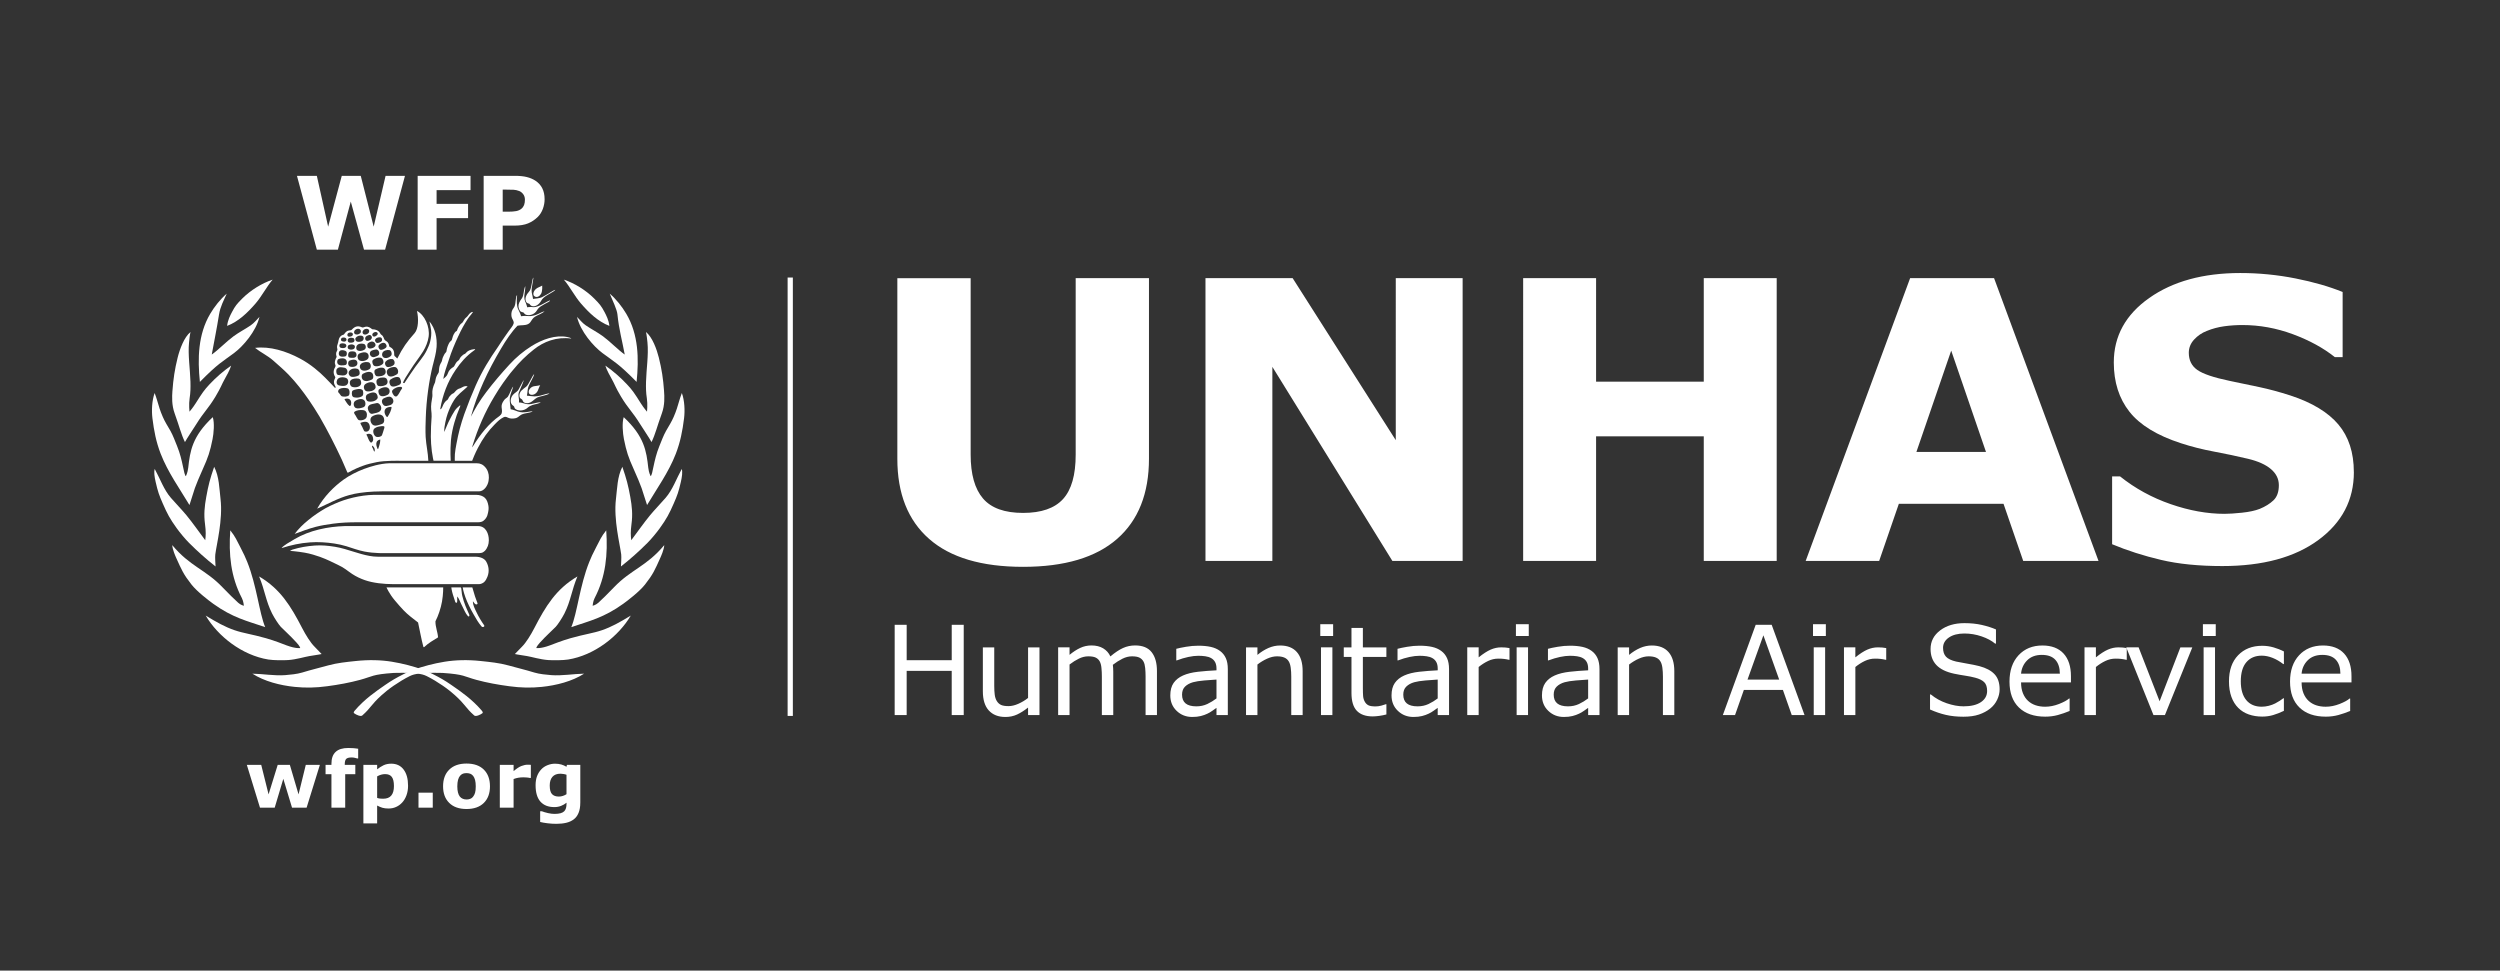 <svg xmlns="http://www.w3.org/2000/svg" width="308.383" height="119.728" viewBox="0 0 308.383 119.728">
  <rect x="0" y="0" width="308.383" height="119.728" fill="#333333" stroke="none"/>
  <g fill="#FFF">
    <path d="M56.546 41.445c.35-.764.677-1.372 1.147-2.097.21-.32.446-.542.653-.864-.102-.03-.247.055-.308.1-.21.15-.304.398-.472.528-.397.313-.385.596-.593.74-.184.132-.237.218-.368.42-.085.137-.152.247-.242.515-.033.097-.096.01-.252.223-.2.277-.292.575-.377.91-.027.11-.21.168-.333.396-.162.31-.268.593-.336 1.043-.017.103-.19.176-.312.465-.09.204-.15.25-.227.634-.043.233-.15.265-.273.606-.092.26-.096.51-.127.847-.007.066-.12.197-.22.387-.17.318-.167.53-.237.857-.025.117-.16.275-.285.784-.112.45-.012.75-.05.97-.1.578-.196 1.08-.143 1.648.027.276.067.564.052.83-.054.838-.1 1.528-.096 2.478.003.516.044 1.223.124 1.813.085.648.208 1.155.208 1.155h2.12s-.084-1.225.026-2.514c.067-.772.25-1.592.416-2.167.212-.735.345-1.114.743-2.082.012-.02-.002-.112-.108-.022-.22.184-.403.348-.58.61-.264.403-.427.734-.643 1.147-.252.48-.392.9-.653 1.48-.015-.42.053-.82.137-1.207.087-.396.158-.71.282-1.05.22-.603.434-1.104.79-1.665.206-.325.467-.615.734-.855.316-.29.61-.547.945-.833-.353-.18-.818.198-.91.217-.493.096-.693.55-.846.615-.212.09-.34.222-.487.404-.118.137-.152.348-.27.424-.202.125-.35.314-.49.578-.056.11-.212.623-.382.557.294-1.748.91-3.385 1.9-4.842.627-.924 1.31-1.717 2.314-2.43.13-.093.158-.137-.027-.13-.94.115-.998.544-1.15.584-.148.038-.33.213-.448.326-.206.208-.203.38-.283.435-.172.12-.3.243-.417.452-.06.11-.165.346-.26.4-.238.14-.474.345-.59.564-.084.16-.118.335-.23.493-.122.17-.29.297-.434.42.11-.747.463-1.63.703-2.394.322-1.017.715-1.943 1.163-2.905zM58.707 47.493c.802-1.8 1.646-3.156 2.745-4.74.142-.208.27-.412.395-.605.056-.09.327-.477.382-.56.366-.553.52-.723.9-1.254.1-.144.18-.258.226-.424.08-.31-.188-.518-.248-.815-.062-.305-.03-.637.11-.895.088-.16.175-.224.266-.44.17-.413.11-1.31.305-1.335-.05.426-.06.906.005 1.314.078.476.367.765.488 1.27.32-.057.67-.043.942-.02.27.024.61-.05.885-.146.376-.128.685-.36 1.067-.45-.325.31-.784.427-1.167.664-.14.09-.274.206-.366.353-.153.24-.277.47-.52.576-.425.187-.795.098-1.28.188-.73.75-1.415 1.767-2.042 2.836-1.603 2.706-2.935 5.51-3.71 8.383.27-.5.524-.983.813-1.46.322-.528.682-1.045 1.075-1.563.923-1.215 1.833-2.274 2.854-3.39.825-.9 1.728-1.657 2.733-2.288 1.334-.833 2.973-1.418 4.417-1.118.164.04.397.083.5.19-1.81-.253-3.43.377-4.635 1.348-.957.76-1.76 1.537-2.578 2.543-.422.486-.802 1.02-1.18 1.536-.395.544-.746 1.116-1.095 1.69-1.17 1.932-2.056 3.98-2.708 6.103-.022.068-.024.136-.045.203.035-.05.078-.1.108-.15.877-1.426 1.936-2.804 3.27-3.727.117-.082.24-.235.272-.356.144-.566-.29-.837.31-1.62.137-.18.324-.245.455-.413.245-.378.444-1.054.647-1.235-.104.44-.356.907-.41 1.362-.058.497.07.904.094 1.433.355.048.625.197.904.283.43.135.69.1 1.115.063.182-.015.512-.12.707-.08-.412.224-.968.182-1.392.398-.292.15-.38.374-.785.452-.362.07-.668.033-.902-.087-.184-.093-.327-.132-.49-.054-.44.21-.74.51-1.093.865-.818.825-1.49 1.747-2.112 2.954-.165.32-.315.638-.456.966-.068.16-.244.6-.244.6h-2.14s-.008-.617.013-.84c.043-.45.103-.784.19-1.24.125-.657.246-1.252.415-1.887.167-.62.347-1.203.557-1.796.444-1.24.918-2.43 1.43-3.584zM37.993 64.182c.782-.64 1.36-1.012 2.14-1.478.318-.187.798-.402 1.168-.568 1.354-.61 3.143-1.064 4.83-1.095.03 0 .03.002.03.002H58.776c.397 0 .796.138 1.038.368.245.235.365.594.428.95.055.304.027.576-.045.902-.055.254-.095.407-.237.625-.085.133-.167.226-.328.353-.165.132-.4.18-.67.182l-.086.002c.002-.002-14.705-.002-14.705-.002h-.137c-.962-.002-1.977.043-2.928.17-.73.096-1.46.213-2.163.394-.89.234-1.745.553-2.598.873.473-.63 1.02-1.165 1.65-1.678z"/>
    <path d="M42.36 59.178c.77-.558 1.708-1.017 2.54-1.333.42-.16.98-.337 1.426-.448.537-.134 1.155-.236 1.66-.25.152-.005.02-.002.02-.002H58.79s.233.01.314.026c.2.045.365.128.43.172.168.107.38.332.49.51.28.463.33.96.24 1.478-.104.59-.553 1.267-1.166 1.28-.103.003-.317 0-.317 0H47.104s-.68.015-.99.025c-.575.023-1.212.087-1.714.162-.43.06-.85.143-1.28.26-1.438.39-2.69 1.117-4 1.687.883-1.542 2.074-2.722 3.24-3.566zM36.326 66.51c1.875-1.11 4.133-1.548 6.2-1.616.05 0 .147-.003.147-.003l16.12.002h.177c.975-.002 1.332.966 1.33 1.75-.003.26-.048.52-.118.7-.095.23-.195.418-.364.6-.062.067-.275.22-.373.24-.222.056-.498.05-.497.05s-11.99 0-11.99 0-.648-.026-1.098-.068c-.322-.035-.568-.068-.903-.13-.827-.165-1.512-.435-2.227-.655-.478-.147-.98-.257-1.5-.337-.965-.145-2.015-.214-2.987-.14-1.237.09-2.336.333-3.512.708.202-.312 1.03-.765 1.596-1.1z"/>
    <path d="M45.008 71.563c-.55-.194-1.088-.444-1.57-.765-.627-.415-.937-.745-1.75-1.12-.694-.32-1.248-.637-2.218-.988-.468-.17-1.226-.404-1.875-.515-.926-.158-1.822-.226-1.822-.226s.188-.117.304-.155c.947-.287 1.782-.428 2.756-.5.853-.063 1.637.02 2.49.154.35.055.807.162 1.203.276 1.287.365 2.75.945 4.048.947H58.66c.363 0 1.04.115 1.313.598.318.556.414 1.217.15 1.88-.08.197-.213.483-.406.655-.167.15-.44.25-.6.25-.047.003-.122 0-.122 0h-10.48-.06c-1.07 0-2.42-.13-3.447-.492zM49.783 75.28c-.296-.304-.704-.77-1.075-1.212-.712-.85-1.03-1.61-1.03-1.61h6.992s.017.806-.146 1.74c-.15.864-.47 1.778-.81 2.44-.015.68.274 1.312.322 1.98-.574.355-1.194.705-1.707 1.2-.037.03-.09.03-.11-.052-.274-1.035-.422-1.956-.648-2.978-.636-.493-1.235-.933-1.79-1.508zM56.988 74.707c-.198-.365-.347-.845-.573-1.133-.05.253.01.413-.024.658-.03.203-.198.12-.23.024-.1-.277-.206-.62-.294-.905-.148-.473-.196-.89-.196-.89l1.162-.002s.046.01.064.122c.058.295.043.58.125.918.105.438.235.838.396 1.248.14.358.32.72.467 1.076.02.045.03.138-.005.182-.045.055-.116.048-.16 0-.334-.378-.468-.808-.73-1.297zM58.787 75.54c-.197-.423-.475-.897-.45-1.373.126.167.18.287.358.383.08.023.25 0 .207-.143-.08-.263-.2-.485-.31-.846-.168-.536-.33-1.104-.33-1.104h-1.187s.064.48.335 1.22c.238.655.603 1.403 1.006 2.103.324.578.622 1.082.993 1.504.125.144.438.02.303-.17-.352-.497-.68-1.048-.926-1.574zM66.496 35.417c-.256.113-.487.257-.613.506-.095.178-.157.447.022.6.313.27.688-.005.838-.28.19-.346.14-1.013.14-1.013s-.22.117-.387.187z"/>
    <path d="M66.768 37.08c.113-.213.36-.44.63-.605.305-.188.62-.37.84-.5.22-.132.264-.226.264-.226s-.183.06-.28.12c-.544.324-1.14.693-1.377.8-.304.13-.718.157-1.093.206-.058-.47-.183-.667-.178-1.085.002-.2.05-.458.084-.642.116-.604.14-.91.14-.91s-.094.088-.127.355c-.036.24-.062.33-.118.612-.062.328-.13.606-.325.81-.28.292-.544.812-.327 1.21.13.234.34.202.408.26.065.06.107.204.308.27.434.144.926-.245 1.152-.676z"/>
    <path d="M66.207 38.322c.146-.24.296-.408.53-.55.385-.234.67-.394.906-.512.1-.05.185-.113.21-.22-.102.038-.5.224-.895.458-.282.168-.77.38-1.096.396-.13.005-.225-.026-.33-.03-.22-.01-.5.044-.5.044s-.072-.31-.164-.533c-.05-.113-.125-.23-.164-.445-.028-.144-.035-.357-.025-.488.03-.386.135-.76.117-1.154-.24.505-.143 1.127-.427 1.52-.123.164-.217.293-.31.5-.158.34-.138.692.07 1.02.124.187.393.18.44.216.072.053.132.248.394.306.454.102.985-.107 1.243-.528zM66.332 48.208c.105-.213.172-.49.306-.688-.302.045-.353.08-.788.127-.097.01-.294.11-.36.174-.174.176-.323.338-.258.632.026.114.127.197.184.215.363.12.732-.098.916-.46z"/>
    <path d="M66.703 48.787c.414-.096.89-.3 1.083-.235-.388.206-.88.28-1.31.404-.33.095-.562.342-.857.567-.27.205-.626.288-.947.138-.108-.048-.213-.224-.233-.317-.015-.073-.17-.146-.25-.212-.08-.066-.118-.233-.12-.297-.012-.572.422-.803.844-1.142.315-.25.727-1.327.977-1.55-.042.346-.494 1-.69 1.51-.158.405-.106.728-.205 1.156.298.02.636.082.938.088.237.002.525-.05.77-.107z"/>
    <path d="M66.266 49.67c-.235.043-.518.118-.712.16-.677.14-.997-.19-1.54-.184.05-.617-.166-.896.01-1.295.158-.353.303-.73.438-1.03.11-.242.142-.445.142-.445s-.16.245-.626 1.153c-.163.315-.454.384-.71.682-.296.34-.466 1.064.083 1.37.11.057.092.246.172.32.365.345 1.104.312 1.567-.11.366-.333.815-.388 1.194-.486.227-.058.42-.153.42-.153s-.105-.042-.438.02zM53.406 45.002c.174-.715.393-1.442.448-2.197.08-1.132-.164-2.305-.887-3.162.07.37.165.68.212 1.07.06.467-.007.988-.126 1.46-.09.354-.252.702-.41 1.033-.19.392-.47.818-.75 1.17-.786.973-2.006 2.877-2.006 2.877s-.103-.01-.164-.01c-.015-.235.55-1.048.832-1.5.624-1 1.095-1.535 1.638-2.4.338-.544.596-1.207.68-1.81.17-1.224-.49-2.69-1.44-3.18.217.916.194 2.204-.294 2.748-.92 1.026-1.468 1.795-2.125 3.113-.02.035-.173-.177-.3-.26-.143-.095-.062-.376-.114-.567-.045-.162-.122-.287-.144-.314-.194-.238-.383-.254-.424-.326-.046-.08-.024-.28-.194-.51-.084-.116-.3-.202-.388-.31-.096-.12-.14-.48-.403-.63-.124-.07-.182-.287-.3-.394-.37-.326-.738-.263-.81-.283-.094-.027-.28-.263-.61-.32-.322-.054-.5.16-.667.082-.42-.196-.823-.21-1.268.287-.134.146-.367.01-.655.23-.253.193-.257.372-.388.396-.243.045-.424.24-.517.452-.05.11-.087.33-.115.475-.04.2-.142.385-.143.534-.003.205.063.316.044.408-.032.13-.14.254-.152.38-.01.07-.015.258.036.364.065.128-.045.24-.103.38-.054.13-.11.35-.092.506.022.214.145.292.05.46-.156.274-.353.703-.008 1.248.063.1-.145.295-.158.58-.012.31.175.54.227.677.007.05-.084.046-.087.1-.823-.87-1.552-1.674-2.508-2.43-.583-.462-1.16-.85-1.808-1.197-1.73-.927-3.735-1.547-5.553-1.32.683.552 1.548.945 2.252 1.57.667.595 1.27 1.103 1.88 1.73.952.99 1.726 1.997 2.534 3.16.238.346.395.577.62.937.225.36.473.742.68 1.097 1.03 1.793 1.876 3.453 2.734 5.29.237.51.437 1.04.67 1.544.062.137.15.036.215 0 .307-.178.637-.33.96-.48.255-.117.488-.197.718-.287.58-.22 1.128-.34 1.735-.466 1.012-.212 2.832-.17 2.832-.17h3.544c-.036-.988-.272-1.95-.33-2.94-.04-.804-.015-1.582.015-2.385.07-2.18.393-4.52.88-6.51zm-4.04 1.726c.065.19.152.334.08.525-.09.235-.318.267-.53.345-.2.07-.534.16-.7-.012-.193-.2-.27-.604-.04-.778.298-.222 1.03-.526 1.19-.08zm-2.462 3.95c-.232.266-.61.257-.983.366-.143.042-.313-.084-.39-.217-.136-.245-.274-.573-.01-.81.217-.2.516-.182.782-.262.12-.035.268-.077.413.02.3.205.42.647.19.904zm.465.942c.074.302 0 .587-.27.683-.345.123-.813.3-1.09.116-.315-.214-.466-.813-.103-1.05.428-.28 1.28-.463 1.462.25zm-4.386-8.042c.093-.27.427-.253.68-.22.31.042.373.44.264.607-.153.23-.503.186-.78.152-.225-.03-.238-.33-.164-.54zm-.068-.885c.026-.08.062-.104.113-.127.21-.1.443-.128.646 0 .145.095.132.314.023.427-.16.167-.48.175-.688.065-.132-.068-.14-.232-.096-.365zm2.04.443c-.253.155-.612.217-.85.084-.208-.114-.2-.415-.097-.58.168-.27.587-.3.878-.215.25.074.344.538.067.71zm.312.406c.222.125.27.48.134.687-.18.273-.794.43-1.124.192-.187-.138-.29-.698.096-.834.31-.106.605-.212.894-.046zm-2.135.933c.298-.122.85-.23.944.194.125.564-.54.656-.897.556-.272-.075-.324-.64-.047-.75zm-.038 1.27c.242-.284.645-.35.98-.258.203.055.298.293.293.562-.003.15-.108.26-.2.3-.24.095-.514.166-.773.136-.32-.04-.513-.488-.3-.74zm.163 1.168c.23-.237.647-.25.974-.208.2.028.287.23.314.448.077.603-.73.704-1.116.563-.255-.09-.387-.58-.172-.803zM44.42 45.4c-.2-.62.57-.813 1.02-.717.314.065.417.666.126.856-.36.232-1 .31-1.145-.14zm3.104.687c-.173.32-.764.36-1.03.326-.186-.025-.318-.326-.312-.577.002-.13.042-.216.13-.265.296-.156.596-.263.913-.21.31.05.43.485.3.727zm.163.63c.115.184.197.432.025.663-.158.21-.716.307-1.002.24-.156-.042-.232-.232-.256-.36-.032-.175-.047-.35.105-.492.22-.2.517-.197.8-.197.118 0 .283.074.327.147zm-.437-1.87c-.202.3-1.02.49-1.2.18-.13-.23-.213-.547.035-.7.26-.16.568-.255.87-.202.283.052.43.52.295.72zm-.57-1.028c-.145.125-.29.153-.48.217-.265.092-.545-.113-.575-.37-.053-.433.417-.5.726-.553.226-.042.365.162.406.298.042.13.037.306-.077.407zm-1.91 2.284c.34-.194 1.068-.45 1.238.104.068.225.062.504-.133.605-.277.146-.717.298-1.037.1-.266-.17-.303-.674-.068-.81zm.3 1.27c.355-.25 1.053-.408 1.224.136.043.142.068.298-.005.412-.197.316-.696.4-1.03.354-.36-.054-.53-.66-.19-.9zm.263 1.255c.294-.15.718-.33 1.035-.127.146.094.295.48.192.65-.217.362-.788.455-1.152.362-.31-.08-.402-.72-.075-.886zm1.422-.02c-.072-.186-.14-.46.006-.57.293-.232.957-.435 1.208-.084.164.226.118.61-.17.757-.298.153-.877.326-1.043-.104zm1.985-3.33c.142.014.268.17.336.34.09.22 0 .477-.07.523-.17.115-.71.44-1.046.246-.186-.108-.24-.353-.25-.496-.037-.465.67-.655 1.03-.615zm-.132-.8c.1.14.08.39.02.47-.186.253-.704.4-.917.295-.16-.08-.322-.438-.13-.653.195-.222.54-.354.853-.29.07.015.114.093.175.178zm-.606-1.3c.294.04.352.46.293.61-.067.13-.215.232-.293.272-.217.112-.47.154-.67.05-.18-.093-.258-.367-.16-.584.133-.29.554-.383.83-.347zm-.332-.585c.078.234-.092.343-.272.438-.183.097-.43.19-.558.067-.162-.153-.235-.41-.053-.58.252-.235.717-.412.883.075zm-.77-.983c.135.013.196.105.222.207.035.137-.01.264-.126.343-.138.09-.31.144-.448.147-.185.003-.358-.27-.256-.448.105-.19.375-.27.61-.25zm-.465-.643c.123.036.2.164.138.287-.037.077-.146.16-.216.202-.188.117-.353.068-.415-.072-.11-.257.26-.487.493-.42zm-.272 1.267c.13.106.242.33.088.506-.145.167-.325.217-.554.252-.152.027-.35-.087-.375-.222-.02-.116-.043-.33.072-.43.228-.192.532-.302.77-.106zm-.327-.744c.115.194-.06.392-.15.443-.197.116-.475.188-.593-.007-.117-.193-.02-.422.183-.505.196-.08.397-.203.56.068zm-1.084-.64c.103-.23.364-.344.617-.27.048.018.153.1.167.18.03.16-.026.304-.16.386-.17.107-.31.17-.504.09-.146-.064-.183-.253-.12-.387zm.103.966c-.042.163-.163.277-.356.32-.19.042-.458.053-.563-.065-.102-.113-.148-.27-.064-.392.17-.24.48-.326.758-.263.158.037.274.197.225.4zm-1.163-.925c.074-.253.36-.39.618-.312.223.065.274.37.124.517-.068.064-.18.133-.302.16-.264.056-.524-.088-.44-.365zm-.153 1.342c-.235.068-.562.083-.632-.156-.118-.407.396-.468.662-.382.182.056.248.458-.03.54zm-.67-1.037c.018-.063.118-.137.167-.154.11-.04.244-.05.352-.006.212.09.184.353-.044.447-.104.042-.26.068-.338.042-.144-.05-.184-.176-.14-.33zm-.672.47c.15-.056.37-.053.48.065.15.165.03.423-.25.41-.1-.004-.22-.037-.277-.072-.147-.082-.098-.35.048-.404zm-.192.725c.164-.063.433-.05.58.028.074.038.174.16.132.288-.052.17-.208.23-.384.23-.17.003-.364-.012-.433-.15-.065-.13-.037-.34.106-.395zm.62.9c.08.036.13.1.147.196.04.215-.016.446-.22.483-.308.056-.763.075-.762-.36.002-.485.48-.48.835-.32zm-.85.993c.275-.113.75-.167.945.143.122.19.087.543-.105.594-.19.048-.833.155-.985-.2-.077-.175-.044-.456.146-.536zm-.17 1.17c.26-.25.6-.135.913-.09.06.008.13.05.172.09.215.217.23.573-.006.75-.275.205-.62.072-.95.056-.09-.005-.187-.11-.207-.177-.06-.208-.097-.464.076-.63zm-.014 1.4c.173-.374.798-.378 1.14-.21.278.136.313.654.01.856-.243.164-.623.103-.88.056-.366-.067-.395-.426-.27-.702zm.206 1.614c-.178-.154-.054-.422.1-.5.272-.134.697-.153.98-.06.18.06.27.322.24.605-.014.117-.048.245-.107.283-.213.148-.544.153-.805.1-.186-.04-.25-.293-.407-.428zm1.308 1.596c-.267-.197-.386-.478-.582-.753-.047-.068 0-.096.037-.105.474-.135.826.1.75.62-.012.098-.075.33-.204.238zm.318-1.755c.03-.13.174-.19.296-.224.31-.076.66-.192.947-.01.11.07.118.17.133.31.025.23-.005.413-.156.502-.304.178-.614.194-.966.125-.286-.056-.31-.436-.254-.704zm.4 1.14c.386-.25 1.123-.435 1.246.24.038.205-.014.474-.29.565-.284.09-.616.187-.875.083-.317-.13-.378-.695-.08-.888zm-.096 1.606c-.04-.05-.073-.203-.022-.24.296-.24.733-.26 1.072-.227.445.04.537.456.462.8-.098.452-.784.507-.978.433-.19-.075-.324-.506-.534-.767zm.832 1.38c-.05-.07-.144-.264-.07-.29.57-.196 1-.204 1.122.408.087.438-.21.812-.63.66-.12-.045-.24-.51-.422-.778zm1.19 2.168c-.32-.262-.347-.683-.56-1.004.236-.15.63-.12.752.178.1.237.17.59-.073.772-.027.02-.09.08-.12.054zm.463 1.11c-.14-.064-.137-.242-.195-.353-.055-.11-.173-.258-.124-.4.267.15.39.418.32.752zm.61-.89c-.062.182-.09.368-.17.542-.04.088-.093-.028-.094-.033-.122-.3-.198-.556-.096-.82.058-.145.26-.28.45-.292-.013.19-.025.42-.09.604zm.518-1.82c-.082.236-.124.45-.218.667-.09.21-.48.284-.693.217-.31-.096-.572-.784-.223-1.048.268-.2.544-.232.886-.274.06-.008.29.005.297.028.058.142.02.213-.05.41zm.462-1.58c-.09.13-.33-.31-.36-.512-.086-.586.427-.735.854-.716.013.35-.257.89-.494 1.228zm.693-1.783c-.127.337-.502.372-.822.44-.06.013-.244 0-.327-.082-.138-.134-.257-.32-.234-.55.013-.144.132-.282.28-.34.266-.103.583-.27.846-.12.226.126.346.415.257.652zm1.082-1.703c-.227.297-.33.64-.58.9-.128.136-.326.07-.43-.084-.114-.178-.3-.428-.162-.604.226-.29.698-.473 1.1-.423.024.006.154.1.072.212zm3.153 8.897c-.027 0-.056 0 0 0zM29.888 36.82c-.673.672-.873.918-1.266 1.66-.23.437-.524.996-.608 1.72 1.384-.527 2.51-1.602 3.532-2.79.753-.88 1.34-2.047 2.083-2.916-1.31.44-2.695 1.284-3.742 2.326z"/>
    <path d="M25.93 38.708c.52-.882 1.27-1.834 2.04-2.484-.357.806-.8 1.604-.95 2.558-.302 1.897-.586 3.224-.9 4.955.86-.613 1.767-1.576 2.68-2.25.704-.517 1.41-.863 2.135-1.36.432-.3.712-.68 1.07-1.037-.427 1.798-2.007 3.615-3.137 4.462-1.42 1.066-1.93 1.235-4.213 3.558-.29-2.868-.238-5.846 1.274-8.402z"/>
    <path d="M21.27 48.227c.107-1.49.286-2.68.647-4.13.255-1.015.8-2.524 1.586-3.144-.096.37-.146.92-.184 1.292-.155 1.533.138 3.316.174 4.847.018.754.01 1.335-.103 2.042-.115.742-.017 1.65-.017 1.65s.407-.463.77-1.042c.793-1.26 1.047-1.633 1.687-2.316.794-.846 1.68-1.63 2.682-2.327-.12.47-.633 1.386-.843 1.754-.284.49-.412.938-1.08 2.053-.94 1.566-1.356 1.778-2.4 3.454-.225.364-1.15 1.75-1.376 2.172-.488-1.01-.673-1.893-1.27-3.54-.378-1.034-.322-2.068-.274-2.765z"/>
    <path d="M19.82 55.973c-.565-1.47-.825-2.83-1.017-4.378-.117-.946-.062-2.206.274-3.115.088.222.27.786.293.87.252.845.355 1.25.708 2.066.268.624.596 1.12.95 1.74.317.563.586 1.307.818 1.873.743 1.82.798 3.525 1.084 3.71.205-.436.268-.856.292-1.063.22-2.016.485-3.847 3.023-6.22.234.705.115 2.01-.025 2.705-.303 1.527-.548 2.26-1.22 3.74-.356.778-.83 1.924-.96 2.304-.34.99-.457 1.505-.67 2.093-1.198-2-2.673-4.06-3.55-6.327z"/>
    <path d="M21.794 65.153c-.853-1.187-1.162-1.78-1.716-3.044-.467-1.063-.6-1.456-.874-2.643-.15-.647-.234-1.234-.118-1.618.667 1.21 1.123 2.562 1.997 3.565.693.793 1.36 1.473 1.914 2.142.845 1.033 1.51 2.008 2.32 3.083.07-.537.096-1.083-.025-1.965-.164-1.21-.062-2.2.15-3.368.266-1.485.462-2.22.977-3.723.63 1.236.627 2.665.785 3.977.305 2.544-.49 5.577-.647 6.84-.042.333.015 1.156.033 1.477-1.19-.937-2.248-1.885-3.273-2.914-.468-.466-1.11-1.24-1.523-1.81z"/>
    <path d="M26.307 74.48c-.542-.39-1.998-1.5-2.687-2.377-1.003-1.276-1.224-1.82-1.888-3.29-.08-.177-.455-1.006-.485-1.572 2.168 2.62 4.11 3.013 6.18 5.184.76.797 1.538 1.548 1.95 1.923.314.29.705.377.705.377s-.04-.556-.245-.946c-1.38-2.64-1.642-5.397-1.432-8.36.63.78.83 1.3 1.23 2.057.434.822.655 1.33.86 1.834 1.18 2.94 1.488 6.336 2.217 8.048-2.252-.76-4.026-1.167-6.405-2.878z"/>
    <path d="M35.547 81.42c-.61.043-1.805.035-2.44-.065-3.226-.517-6.225-2.854-7.733-5.422 1.368.834 2.355 1.39 3.56 1.806 1.07.37 2.085.48 3.874.986 1.08.305 2.147.738 2.522.878 1.196.445 1.7.334 1.7.334s0-.18-.447-.668c-.89-.97-1.215-1.205-1.948-1.95-.24-.248-.793-1.085-1.072-1.642-.79-1.577-.88-2.84-1.6-4.57 2.636 1.55 3.922 3.685 5.316 6.38.428.825 1.008 1.78 1.54 2.303.355.354.856.886.856.886s-.368.085-1.513.255c-.515.078-1.61.422-2.616.49zM48.334 81.625c1.393.227 2.63.564 3.896 1 .34.116.857.372 1.216.555.9.46 1.417.753 2.188 1.285 1.242.856 2.576 1.777 3.78 3.176.027.03.22.24.09.34-.234.183-.814.45-1.008.275-1.104-.978-1.046-1.294-2.383-2.503-.342-.308-.86-.738-1.48-1.163-.603-.414-1.33-.864-2.01-1.197-.612-.303-1.56-.396-2.093-.396l.01.007c-.243-.01-1.632-.018-1.954.003-2.73.187-2.596.43-4.17.856-1.295.354-2.683.604-4.06.787-1.414.192-2.678.216-4.002.08-1.794-.183-3.758-.683-5.222-1.63 1.34.024 2.715.28 4.048.18.56-.044 1.47-.128 2.085-.318 1.226-.374 1.928-.523 3.224-.884 1.113-.308 2.237-.417 3.4-.54 1.61-.17 3.103-.13 4.444.087zM73.293 36.82c.672.672.876.918 1.27 1.66.23.437.523.996.607 1.72-1.383-.527-2.51-1.602-3.532-2.79-.756-.88-1.34-2.047-2.083-2.916 1.312.44 2.693 1.284 3.738 2.326z"/>
    <path d="M77.255 38.708c-.52-.882-1.27-1.834-2.042-2.484.362.866.89 1.947.95 2.558.193 1.91.585 3.224.9 4.955-.86-.613-1.767-1.576-2.678-2.25-.706-.517-1.414-.863-2.137-1.36-.433-.3-.713-.68-1.072-1.037.43 1.798 2.008 3.615 3.14 4.462 1.42 1.066 1.928 1.235 4.21 3.558.293-2.868.24-5.846-1.27-8.402z"/>
    <path d="M81.913 48.227c-.107-1.49-.283-2.68-.648-4.13-.253-1.015-.8-2.524-1.585-3.144.095.37.146.92.186 1.292.153 1.533-.138 3.316-.177 4.847-.016.754-.01 1.335.102 2.042.116.742.02 1.65.02 1.65s-.406-.463-.77-1.042c-.792-1.26-1.046-1.633-1.69-2.316-.79-.846-1.68-1.63-2.68-2.327.12.47.633 1.386.844 1.754.283.49.407.938 1.077 2.053.94 1.566 1.358 1.778 2.4 3.454.225.364 1.153 1.75 1.376 2.172.49-1.01.67-1.893 1.272-3.54.378-1.034.322-2.068.27-2.765z"/>
    <path d="M83.364 55.973c.564-1.47.825-2.83 1.018-4.378.117-.946.062-2.206-.274-3.115-.092.222-.27.786-.295.87-.25.845-.357 1.25-.708 2.066-.267.624-.596 1.12-.948 1.74-.32.563-.59 1.307-.822 1.873-.743 1.82-.797 3.525-1.08 3.71-.207-.436-.27-.856-.293-1.063-.22-2.016-.487-3.847-3.024-6.22-.23.705-.113 2.01.024 2.705.305 1.527.55 2.26 1.22 3.74.355.778.833 1.924.96 2.304.342.99.46 1.505.675 2.093 1.195-2 2.67-4.06 3.547-6.327z"/>
    <path d="M81.39 65.153c.853-1.187 1.162-1.78 1.717-3.044.466-1.063.6-1.456.874-2.643.148-.647.233-1.234.117-1.618-.665 1.21-1.125 2.562-1.996 3.565-.69.793-1.36 1.473-1.912 2.142-.844 1.033-1.513 2.008-2.322 3.083-.07-.537-.093-1.083.025-1.965.167-1.21.064-2.2-.144-3.368-.27-1.485-.465-2.22-.98-3.723-.63 1.236-.63 2.665-.79 3.977-.304 2.544.493 5.577.65 6.84.04.333-.018 1.156-.033 1.477 1.19-.937 2.247-1.885 3.276-2.914.467-.466 1.107-1.24 1.52-1.81z"/>
    <path d="M76.877 74.48c.542-.39 2-1.5 2.688-2.377 1.003-1.276 1.224-1.82 1.886-3.29.08-.177.458-1.006.488-1.572-2.17 2.62-4.11 3.013-6.184 5.184-.757.797-1.534 1.548-1.944 1.923-.318.29-.708.377-.708.377s.04-.556.245-.946c1.38-2.64 1.64-5.397 1.432-8.36-.63.78-.83 1.3-1.23 2.057-.435.822-.658 1.33-.86 1.834-1.18 2.94-1.49 6.336-2.22 8.048 2.254-.76 4.03-1.167 6.407-2.878z"/>
    <path d="M67.634 81.42c.613.043 1.807.035 2.444-.065 3.225-.517 6.223-2.854 7.732-5.422-1.37.834-2.358 1.39-3.558 1.806-1.072.37-2.088.48-3.875.986-1.08.305-2.148.738-2.526.878-1.193.445-1.696.334-1.696.334s0-.18.446-.668c.89-.97 1.217-1.205 1.95-1.95.24-.248.79-1.085 1.072-1.642.79-1.577.88-2.84 1.603-4.57-2.638 1.55-3.927 3.685-5.32 6.38-.428.825-1.006 1.78-1.536 2.303-.357.354-.86.886-.86.886s.367.085 1.515.255c.51.078 1.606.422 2.61.49zM54.85 81.625c-1.392.227-2.628.564-3.896 1-.343.116-.86.372-1.218.555-.896.46-1.413.753-2.185 1.285-1.242.856-2.575 1.777-3.78 3.176-.028.03-.223.24-.09.34.235.183.816.45 1.008.275 1.102-.978 1.045-1.294 2.383-2.503.34-.308.86-.738 1.478-1.163.604-.414 1.332-.864 2.008-1.197.613-.303 1.563-.396 2.094-.396l-.007.007c.243-.01 1.63-.018 1.953.003 2.73.187 2.596.43 4.167.856 1.295.354 2.686.604 4.065.787 1.41.192 2.675.216 4 .08 1.793-.183 3.758-.683 5.223-1.63-1.34.024-2.715.28-4.047.18-.564-.044-1.473-.128-2.087-.318-1.223-.374-1.928-.523-3.223-.884-1.116-.308-2.238-.417-3.402-.54-1.61-.17-3.1-.13-4.44.087z"/>
    <g>
      <path d="M49.954 21.69l-2.45 9.105H44.9l-1.63-5.932-1.59 5.932h-2.597L36.63 21.69h2.452l1.396 6.27 1.68-6.27H44.5l1.595 6.27 1.467-6.27h2.392zM58.043 23.453h-4.188v1.693h3.883v1.762h-3.883v3.887H51.52V21.69h6.523v1.763zM67.18 24.566c0 .406-.074.806-.216 1.196-.143.39-.35.716-.61.98-.363.36-.77.63-1.215.813-.447.184-1.004.275-1.668.275h-1.46v2.965h-2.35V21.69h3.865c.58 0 1.068.05 1.463.15.4.1.752.25 1.057.45.367.24.646.548.84.923.194.376.292.826.292 1.353zm-2.43.052c0-.255-.07-.476-.208-.662-.138-.184-.3-.313-.48-.388-.245-.097-.485-.15-.716-.16-.235-.01-.543-.018-.93-.018h-.405v2.723h.675c.398 0 .728-.025.99-.074.256-.05.473-.147.647-.295.153-.13.26-.284.328-.465.066-.182.1-.403.1-.662z"/>
    </g>
    <g>
      <path d="M39.457 94.35l-1.637 5.28h-1.797l-1.076-3.56-1.063 3.56H32.07l-1.623-5.28h1.776l.907 3.64 1.125-3.64h1.5l1.072 3.64.892-3.64h1.737zM44.18 93.555h-.125c-.075-.023-.172-.047-.293-.076-.12-.03-.25-.045-.386-.045-.332 0-.557.063-.673.18-.12.12-.177.352-.177.693v.043h1.303v1.147h-1.247v4.133h-1.698v-4.133h-.725V94.35h.725v-.147c0-.646.17-1.13.515-1.45.343-.325.864-.487 1.56-.487.25 0 .477.007.68.026.205.017.386.04.542.067v1.195zM50.336 96.917c0 .436-.065.83-.198 1.19-.133.357-.307.652-.523.883-.225.245-.48.43-.767.554-.284.128-.59.188-.916.188-.3 0-.557-.03-.766-.093-.21-.068-.424-.157-.644-.272v2.2h-1.697V94.35h1.697v.55c.26-.208.526-.375.797-.506.27-.125.583-.192.937-.192.658 0 1.17.243 1.533.726.365.482.546 1.145.546 1.99zm-1.743.035c0-.51-.088-.885-.262-1.117-.175-.232-.45-.347-.83-.347-.16 0-.324.024-.493.073-.17.047-.33.12-.485.208v2.656c.114.04.233.07.362.083.128.012.255.017.38.017.448 0 .78-.127 1-.392.22-.258.33-.655.33-1.18zM53.38 99.63h-1.758v-1.85h1.76v1.85zM60.44 96.994c0 .866-.252 1.55-.758 2.05-.51.5-1.22.75-2.136.75-.914 0-1.625-.25-2.13-.75-.51-.5-.762-1.184-.762-2.05 0-.875.254-1.562.765-2.06.507-.5 1.217-.748 2.126-.748.925 0 1.634.25 2.14.75.503.502.754 1.187.754 2.058zm-2.085 1.28c.11-.134.192-.296.246-.484.057-.19.084-.455.084-.79 0-.31-.027-.57-.083-.78-.056-.21-.135-.378-.233-.504-.1-.126-.22-.22-.36-.272-.142-.053-.295-.077-.46-.077-.162 0-.306.02-.434.064-.126.043-.248.134-.364.262-.105.124-.19.292-.25.505-.058.21-.09.48-.09.804 0 .29.027.54.08.75.055.214.13.382.234.512.102.12.22.21.36.266.14.06.3.088.48.088.15 0 .3-.026.44-.08.138-.05.256-.137.35-.26zM65.48 95.962h-.147c-.073-.025-.188-.043-.35-.056-.16-.013-.29-.02-.395-.02-.243 0-.456.016-.64.048-.184.03-.382.083-.595.16v3.535h-1.7v-5.28h1.7v.775c.37-.32.695-.534.97-.637.276-.105.53-.158.762-.158.06 0 .125 0 .2.004.077.002.14.006.198.015v1.612zM71.58 99.023c0 .495-.073.916-.213 1.252-.14.337-.337.604-.594.796-.253.194-.56.334-.918.42-.36.086-.766.13-1.215.13-.367 0-.73-.02-1.086-.067-.354-.042-.664-.096-.923-.16v-1.323h.207c.208.083.46.158.758.226.298.067.562.1.798.1.312 0 .568-.03.764-.086.195-.058.344-.14.448-.247.095-.102.167-.23.212-.386.042-.158.065-.342.065-.562v-.1c-.202.166-.43.297-.678.393-.248.098-.523.148-.827.148-.736 0-1.307-.22-1.71-.67-.398-.444-.602-1.12-.602-2.03 0-.436.064-.812.185-1.128.124-.318.295-.594.518-.828.205-.22.462-.394.764-.513.304-.122.61-.185.927-.185.286 0 .543.035.778.1.232.068.445.162.636.28l.06-.233h1.647v4.673zm-1.7-1.057V95.57c-.1-.038-.217-.072-.357-.092-.14-.025-.268-.04-.38-.04-.445 0-.777.13-1 .385-.22.255-.332.61-.332 1.07 0 .507.094.862.283 1.064.19.2.47.302.844.302.168 0 .334-.028.497-.082.164-.053.312-.125.446-.212z"/>
    </g>
  </g>
  <path fill="#FFF" d="M97.155 34.238h.646v54.075h-.645z"/>
  <g fill="#FFF">
    <path d="M141.73 56.567c0 4.31-1.31 7.614-3.935 9.91-2.624 2.296-6.49 3.444-11.597 3.444-5.107 0-8.97-1.147-11.584-3.443-2.616-2.295-3.924-5.59-3.924-9.886V34.313h9.043v21.764c0 2.42.507 4.225 1.523 5.412 1.015 1.187 2.663 1.78 4.943 1.78 2.248 0 3.892-.57 4.93-1.71 1.04-1.14 1.56-2.967 1.56-5.482V34.312h9.04v22.255zM180.423 69.194h-8.668L156.95 45.252v23.942H148.7V34.312h10.753l12.72 19.983V34.312h8.247v34.882zM219.16 69.194h-8.995V53.826h-13.283v15.368h-8.996V34.312h8.996V47.08h13.283V34.312h8.996v34.882zM258.86 69.194h-9.29l-2.43-7.052h-12.91l-2.43 7.052h-9.065L235.62 34.31h10.354l12.885 34.884zm-13.883-13.447l-4.29-12.497-4.293 12.497h8.583zM290.358 58.23c0 3.436-1.456 6.228-4.37 8.375-2.912 2.148-6.867 3.22-11.864 3.22-2.89 0-5.408-.253-7.556-.76s-4.158-1.15-6.032-1.933v-8.364h.983c1.857 1.484 3.938 2.624 6.243 3.42 2.303.797 4.517 1.195 6.642 1.195.546 0 1.265-.047 2.155-.14.89-.095 1.616-.25 2.18-.47.686-.28 1.252-.632 1.697-1.053.445-.422.668-1.046.668-1.875 0-.765-.325-1.425-.973-1.98-.648-.553-1.597-.98-2.847-1.276-1.312-.313-2.698-.606-4.158-.88-1.46-.272-2.83-.62-4.11-1.04-2.938-.954-5.05-2.246-6.338-3.878-1.29-1.632-1.934-3.66-1.934-6.08 0-3.248 1.456-5.9 4.37-7.954 2.91-2.053 6.656-3.08 11.232-3.08 2.296 0 4.564.222 6.806.666 2.24.445 4.182 1.004 5.82 1.675v8.035h-.96c-1.405-1.125-3.127-2.065-5.165-2.823-2.04-.757-4.12-1.136-6.244-1.136-.75 0-1.496.05-2.237.152-.743.102-1.458.293-2.145.574-.61.234-1.133.59-1.57 1.066s-.655 1.02-.655 1.628c0 .922.35 1.628 1.054 2.12.703.492 2.03.94 3.982 1.347 1.28.266 2.51.523 3.69.773 1.18.25 2.448.594 3.807 1.03 2.67.876 4.643 2.067 5.915 3.574 1.275 1.51 1.91 3.466 1.91 5.87z"/>
    <g>
      <path d="M118.877 88.207h-1.48v-5.45h-5.556v5.45h-1.48V77.073h1.48v4.367h5.557v-4.367h1.48v11.134zM128.22 88.207h-1.405v-.927c-.474.374-.927.66-1.36.86s-.913.3-1.437.3c-.877 0-1.56-.27-2.05-.805-.487-.536-.73-1.322-.73-2.36v-5.42h1.405v4.756c0 .425.02.787.06 1.09s.125.56.254.773c.135.22.31.38.523.48.214.1.526.148.935.148.364 0 .762-.093 1.193-.283s.834-.43 1.208-.726v-6.235h1.406v8.352zM142.717 88.207h-1.406V83.45c0-.358-.016-.705-.048-1.04s-.1-.6-.206-.8c-.115-.213-.28-.375-.494-.485-.214-.11-.523-.165-.927-.165-.394 0-.788.1-1.18.295-.395.197-.79.448-1.183.75.015.116.027.25.037.4.01.153.014.304.014.453v5.347h-1.406V83.45c0-.37-.016-.72-.05-1.052-.03-.332-.1-.597-.205-.796-.115-.214-.28-.375-.494-.482-.215-.107-.524-.16-.928-.16-.384 0-.77.094-1.155.283s-.77.43-1.155.726v6.235h-1.406v-8.353h1.406v.927c.44-.365.876-.65 1.312-.854.436-.205.9-.307 1.395-.307.567 0 1.05.12 1.446.358.396.24.69.57.886.995.568-.48 1.087-.824 1.556-1.036.468-.212.97-.318 1.503-.318.918 0 1.595.277 2.03.833.437.556.655 1.332.655 2.33v5.424zM151.455 88.207h-1.398v-.89c-.125.084-.293.203-.504.355-.212.152-.418.273-.617.363-.234.115-.503.21-.808.288-.304.078-.66.116-1.07.116-.75 0-1.39-.25-1.913-.75s-.785-1.133-.785-1.906c0-.633.136-1.145.407-1.537.272-.39.66-.7 1.163-.923.508-.225 1.12-.376 1.832-.457.713-.08 1.478-.14 2.295-.18v-.216c0-.318-.056-.582-.168-.792-.113-.21-.274-.374-.483-.493-.2-.115-.44-.192-.718-.232-.28-.04-.572-.06-.876-.06-.37 0-.78.05-1.234.146s-.922.237-1.406.42h-.075v-1.427c.273-.075.67-.157 1.188-.247s1.03-.135 1.533-.135c.59 0 1.102.05 1.538.147.437.097.814.263 1.133.497.315.23.554.526.72.89s.246.815.246 1.354v5.67zm-1.398-2.056v-2.325c-.43.025-.934.062-1.514.112s-1.04.123-1.38.217c-.403.115-.73.292-.98.535-.248.24-.373.573-.373.997 0 .48.145.84.434 1.08s.73.364 1.324.364c.493 0 .944-.095 1.354-.287.407-.193.786-.423 1.135-.692zM160.687 88.207h-1.406V83.45c0-.383-.02-.743-.066-1.08s-.127-.6-.247-.79c-.125-.208-.304-.364-.54-.466-.233-.102-.538-.153-.91-.153-.385 0-.786.096-1.205.285s-.82.43-1.204.726v6.237h-1.406v-8.353h1.406v.927c.44-.363.893-.647 1.36-.852.47-.205.95-.307 1.444-.307.902 0 1.59.273 2.064.816.474.543.71 1.326.71 2.348v5.423zM164.445 78.456h-1.585v-1.458h1.585v1.458zm-.09 9.75h-1.406v-8.352h1.405v8.353zM171.015 88.132c-.265.07-.552.127-.864.172s-.59.067-.833.067c-.853 0-1.5-.228-1.944-.687-.443-.458-.666-1.194-.666-2.206v-4.442h-.95v-1.18h.95v-2.4h1.406v2.4h2.9v1.18h-2.9v3.806c0 .44.01.783.03 1.03.02.246.09.477.21.69.108.2.26.346.45.44s.486.137.88.137c.23 0 .468-.034.718-.1.25-.068.43-.124.54-.17h.074v1.265zM178.743 88.207h-1.398v-.89c-.125.084-.293.203-.504.355-.21.152-.417.273-.616.363-.234.115-.503.21-.808.288-.304.078-.66.116-1.07.116-.75 0-1.39-.25-1.913-.75s-.785-1.133-.785-1.906c0-.633.136-1.145.407-1.537.272-.39.66-.7 1.163-.923.508-.225 1.12-.376 1.832-.457.713-.08 1.478-.14 2.295-.18v-.216c0-.318-.056-.582-.168-.792-.112-.21-.273-.374-.482-.493-.2-.115-.44-.192-.718-.232-.28-.04-.57-.06-.875-.06-.37 0-.78.05-1.234.146s-.922.237-1.406.42h-.075v-1.427c.274-.075.67-.157 1.19-.247s1.028-.135 1.532-.135c.587 0 1.1.05 1.536.147.437.097.814.263 1.133.497.313.23.552.526.717.89s.247.815.247 1.354v5.67zm-1.398-2.056v-2.325c-.43.025-.934.062-1.514.112s-1.04.123-1.378.217c-.404.115-.73.292-.98.535-.25.24-.374.573-.374.997 0 .48.145.84.434 1.08s.73.364 1.324.364c.493 0 .944-.095 1.354-.287.407-.193.786-.423 1.135-.692zM186.203 81.387h-.075c-.21-.05-.413-.086-.61-.108s-.43-.035-.698-.035c-.434 0-.853.096-1.256.288s-.792.44-1.167.744v5.93h-1.406v-8.353h1.407v1.234c.56-.45 1.05-.767 1.477-.954s.86-.28 1.305-.28c.243 0 .42.006.53.02.11.012.274.035.493.07v1.443zM188.578 78.456h-1.585v-1.458h1.585v1.458zm-.09 9.75h-1.406v-8.352h1.406v8.353zM197.3 88.207h-1.397v-.89c-.125.084-.293.203-.504.355-.213.152-.42.273-.618.363-.234.115-.503.21-.808.288-.304.078-.66.116-1.07.116-.75 0-1.39-.25-1.913-.75s-.784-1.133-.784-1.906c0-.633.136-1.145.407-1.537.272-.39.66-.7 1.163-.923.508-.225 1.12-.376 1.832-.457.713-.08 1.478-.14 2.295-.18v-.216c0-.318-.056-.582-.168-.792-.112-.21-.273-.374-.482-.493-.2-.115-.44-.192-.718-.232-.28-.04-.57-.06-.875-.06-.37 0-.78.05-1.234.146s-.922.237-1.406.42h-.075v-1.427c.274-.075.67-.157 1.19-.247s1.028-.135 1.532-.135c.588 0 1.1.05 1.537.147.437.097.814.263 1.133.497.314.23.553.526.718.89s.247.815.247 1.354v5.67zm-1.398-2.056v-2.325c-.43.025-.934.062-1.514.112s-1.04.123-1.38.217c-.403.115-.73.292-.98.535-.248.24-.373.573-.373.997 0 .48.145.84.434 1.08s.73.364 1.323.364c.493 0 .944-.095 1.354-.287.408-.193.787-.423 1.135-.692zM206.533 88.207h-1.406V83.45c0-.383-.022-.743-.067-1.08s-.127-.6-.247-.79c-.125-.208-.304-.364-.54-.466-.233-.102-.538-.153-.91-.153-.385 0-.786.096-1.205.285s-.82.43-1.204.726v6.237h-1.406v-8.353h1.406v.927c.44-.363.893-.647 1.36-.852.47-.205.95-.307 1.444-.307.902 0 1.59.273 2.064.816.474.543.71 1.326.71 2.348v5.423zM222.596 88.207h-1.578l-1.092-3.104h-4.815l-1.09 3.104h-1.504l4.053-11.134h1.974l4.052 11.134zm-3.126-4.374l-1.95-5.466-1.96 5.466h3.91zM225.225 78.456h-1.585v-1.458h1.585v1.458zm-.09 9.75h-1.405v-8.352h1.405v8.353zM232.67 81.387h-.075c-.21-.05-.412-.086-.61-.108s-.43-.035-.698-.035c-.434 0-.853.096-1.256.288-.403.192-.792.44-1.166.744v5.93h-1.405v-8.353h1.404v1.234c.56-.45 1.05-.767 1.477-.954.428-.187.862-.28 1.307-.28.244 0 .42.006.53.02.11.012.274.035.494.07v1.443zM246.66 85.03c0 .433-.1.862-.303 1.285-.2.424-.484.783-.85 1.077-.397.32-.862.568-1.394.748-.53.18-1.17.27-1.918.27-.803 0-1.524-.076-2.165-.225s-1.292-.37-1.955-.666v-1.855h.104c.562.47 1.213.83 1.95 1.084.738.253 1.432.38 2.08.38.917 0 1.63-.172 2.142-.516.512-.344.767-.803.767-1.376 0-.494-.122-.857-.363-1.092-.242-.234-.61-.416-1.104-.546-.373-.1-.778-.182-1.215-.247s-.898-.147-1.387-.247c-.986-.21-1.718-.567-2.194-1.073s-.714-1.166-.714-1.978c0-.932.394-1.696 1.182-2.292.787-.596 1.787-.894 2.998-.894.783 0 1.5.074 2.154.224.652.15 1.23.334 1.734.553v1.75h-.104c-.424-.36-.98-.657-1.67-.894-.692-.236-1.398-.355-2.12-.355-.794 0-1.43.165-1.912.494-.48.33-.722.752-.722 1.27 0 .465.12.83.36 1.093s.66.466 1.263.606c.32.07.772.155 1.36.255.59.1 1.087.202 1.496.307.828.22 1.452.55 1.87.995.42.444.63 1.064.63 1.862zM255.46 84.176h-6.155c0 .514.077.96.232 1.342.154.38.366.694.635.938.26.24.567.42.924.54s.75.18 1.178.18c.568 0 1.14-.115 1.716-.34.576-.228.986-.45 1.23-.67h.075V87.7c-.474.198-.957.365-1.45.5-.494.134-1.013.202-1.557.202-1.386 0-2.467-.375-3.245-1.125-.777-.75-1.166-1.815-1.166-3.197 0-1.366.372-2.45 1.117-3.252.746-.803 1.727-1.204 2.943-1.204 1.126 0 1.995.33 2.605.987.61.66.916 1.594.916 2.805v.76zm-1.37-1.076c-.004-.738-.19-1.31-.557-1.712-.366-.404-.923-.605-1.67-.605-.754 0-1.354.222-1.8.666s-.7.994-.76 1.65h4.788zM262.343 81.387h-.075c-.21-.05-.412-.086-.61-.108s-.43-.035-.698-.035c-.434 0-.853.096-1.256.288-.404.192-.793.44-1.167.744v5.93h-1.405v-8.353h1.405v1.234c.56-.45 1.05-.767 1.477-.954.427-.187.86-.28 1.306-.28.244 0 .42.006.53.02.11.012.274.035.494.07v1.443z"/>
      <path d="M270.43 79.854l-3.38 8.353h-1.413l-3.357-8.353h1.525l2.588 6.647 2.564-6.646h1.473zM273.32 78.456h-1.585v-1.458h1.585v1.458zm-.09 9.75h-1.405v-8.352h1.405v8.353zM281.73 87.684c-.47.224-.914.4-1.335.523-.422.125-.87.187-1.343.187-.604 0-1.156-.09-1.66-.266-.503-.177-.935-.445-1.293-.804-.365-.36-.647-.812-.847-1.36s-.3-1.19-.3-1.923c0-1.365.376-2.437 1.126-3.214.75-.778 1.74-1.167 2.972-1.167.48 0 .948.066 1.41.2.46.136.883.3 1.267.495v1.563h-.075c-.43-.334-.87-.59-1.327-.77-.456-.18-.9-.27-1.335-.27-.798 0-1.427.268-1.89.804-.46.536-.69 1.322-.69 2.36 0 1.006.226 1.78.677 2.32s1.086.813 1.903.813c.284 0 .573-.038.867-.112s.56-.172.793-.292c.204-.104.396-.215.575-.332.18-.117.322-.218.427-.303h.074v1.55zM290.064 84.176h-6.154c0 .514.077.96.232 1.342.154.38.366.694.635.938.26.24.567.42.924.54s.75.18 1.18.18c.567 0 1.14-.115 1.715-.34.576-.228.986-.45 1.23-.67h.075V87.7c-.474.198-.957.365-1.45.5-.494.134-1.013.202-1.557.202-1.386 0-2.467-.375-3.245-1.125-.777-.75-1.166-1.815-1.166-3.197 0-1.366.372-2.45 1.117-3.252.745-.803 1.726-1.204 2.942-1.204 1.126 0 1.995.33 2.605.987.61.66.916 1.594.916 2.805v.76zm-1.368-1.076c-.005-.738-.19-1.31-.558-1.712-.366-.404-.923-.605-1.67-.605-.754 0-1.354.222-1.8.666s-.7.994-.76 1.65h4.788z"/>
    </g>
  </g>
</svg>
